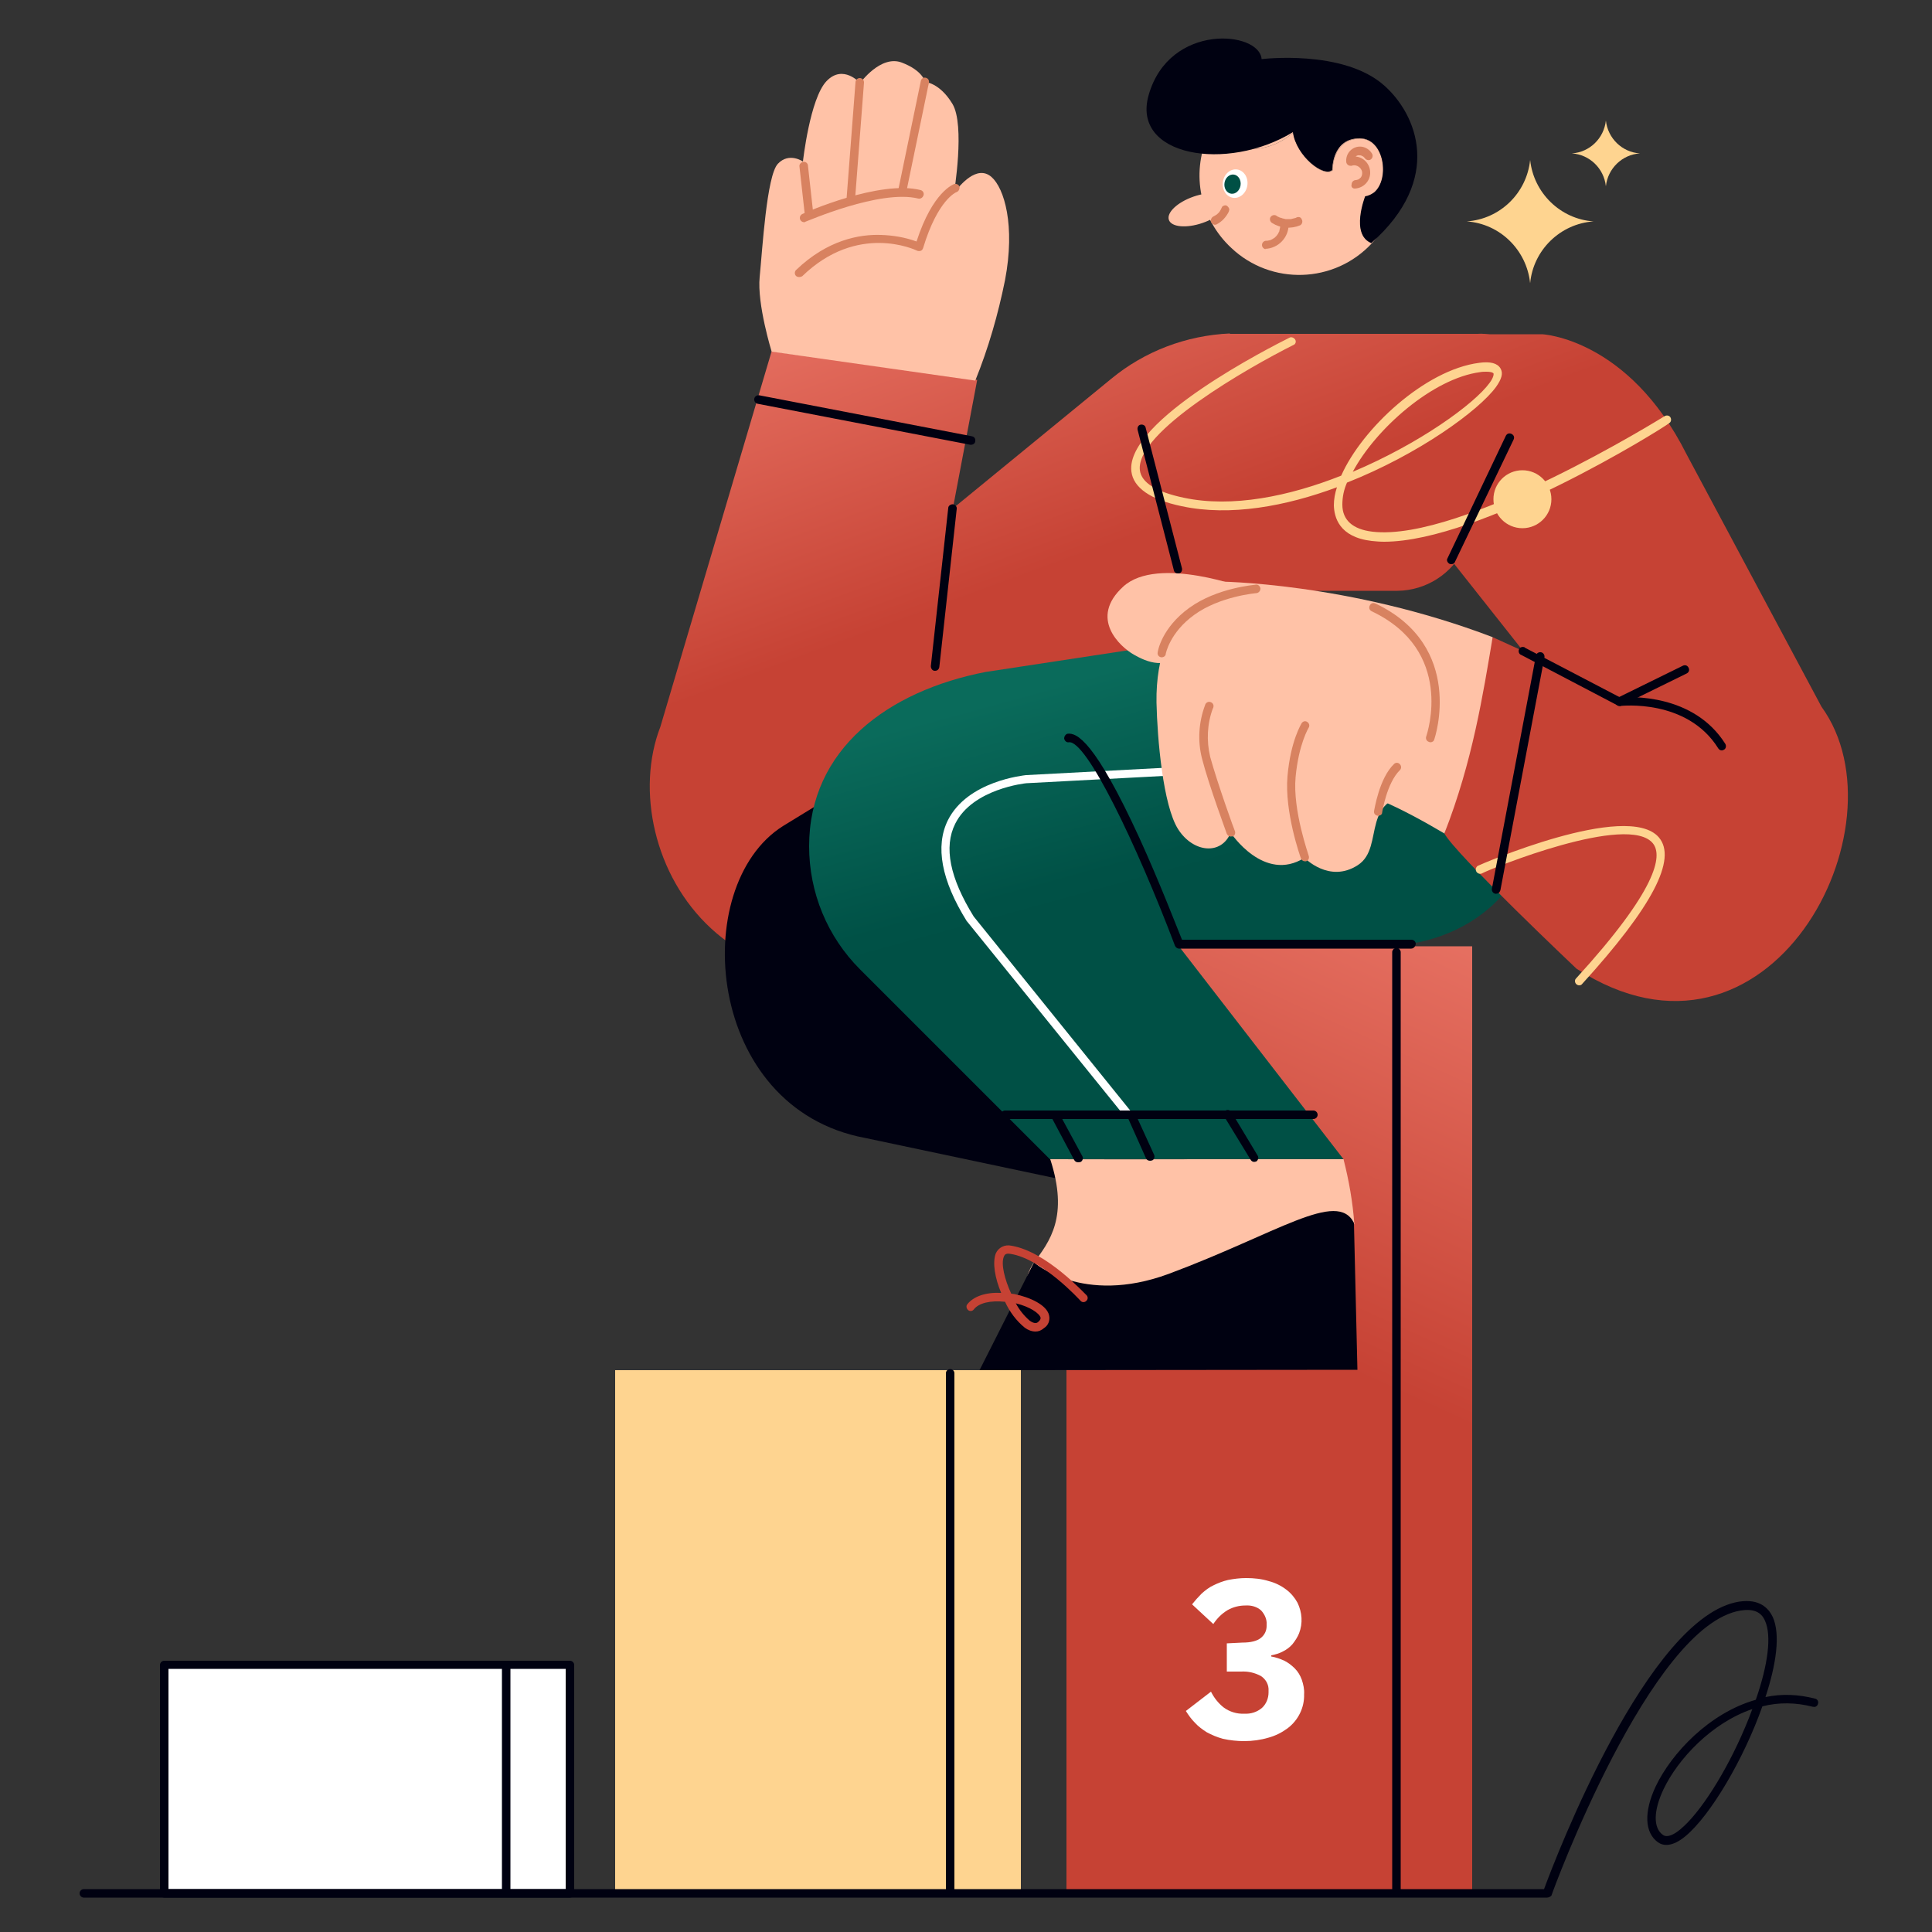 <svg transform="scale(1)" version="1.1" id="Layer_1" xmlns="http://www.w3.org/2000/svg" xmlns:xlink="http://www.w3.org/1999/xlink" x="0px" y="0px" viewBox="0 0 500 500" xml:space="preserve" class="show_show__wrapper__graphic__5Waiy "><rect x="0" y="0" width="500" height="500" fill="#333333" stroke="none"/><title>React</title><style type="text/css">
	.st0{fill:#FED490;}
	.st1{fill:#FFFFFF;}
	.st2{fill:#000111;}
	.st3{fill:url(#SVGID_1_);}
	.st4{fill:url(#SVGID_00000013903610030812286890000000856338765275902624_);}
	.st5{fill:#FFC2A7;}
	.st6{fill:#D88260;}
	.st7{fill:#005045;}
	.st8{fill:url(#SVGID_00000163763160509932966400000007033884000055309716_);}
	.st9{fill:url(#SVGID_00000020393592522902702180000012738187489307360922_);}
	.st10{fill:#C64234;}
	.st11{fill:url(#SVGID_00000081631036252006913480000004393099368027859584_);}
</style><g id="light"><path class="st0" d="M379.6,57.3c8.6,0.6,15.5,7.4,16.4,16c0.8-8.6,7.8-15.4,16.4-16c-8.6-0.6-15.5-7.4-16.4-15.9
		C395.1,50,388.2,56.7,379.6,57.3L379.6,57.3z"></path><path class="st0" d="M406.8,39.7c4.6,0.3,8.3,3.9,8.8,8.5c0.5-4.6,4.2-8.2,8.8-8.5c-4.6-0.3-8.3-3.9-8.8-8.5
		C415.1,35.8,411.4,39.4,406.8,39.7z"></path></g><g id="podium"><rect class="st1" x="42.5" y="430.8" width="105" height="59.2"></rect><path class="st2" d="M147.5,491.1h-105c-0.6,0-1.1-0.5-1.1-1c0,0,0,0,0,0v-59.2c0-0.6,0.5-1.1,1.1-1.1c0,0,0,0,0,0h105
		c0.6,0,1.1,0.5,1.1,1.1V490C148.6,490.6,148.1,491.1,147.5,491.1z M43.6,488.9h102.8v-57H43.6V488.9z"></path><rect class="st0" x="159.2" y="354.6" width="105" height="135.4"></rect><linearGradient id="SVGID_1_" gradientUnits="userSpaceOnUse" x1="403.716" y1="299.647" x2="336.686" y2="152.557" gradientTransform="matrix(1 0 0 -1 0 502)"><stop offset="0" style="stop-color: rgb(243, 131, 116);"></stop><stop offset="1" style="stop-color: rgb(198, 66, 52);"></stop></linearGradient><rect class="st3" x="276" y="244.9" width="105" height="245.1"></rect><path class="st2" d="M131,490.3c-0.6,0-1.1-0.5-1.1-1.1V431c0-0.6,0.5-1.1,1.1-1.1c0.6,0,1.1,0.5,1.1,1.1v58.2
		C132.1,489.8,131.6,490.3,131,490.3C131,490.3,131,490.3,131,490.3z"></path><path class="st2" d="M245.9,490.3c-0.6,0-1.1-0.5-1.1-1.1V355.4c0-0.6,0.5-1.1,1.1-1.1c0.6,0,1.1,0.5,1.1,1.1v133.8
		C247,489.8,246.5,490.3,245.9,490.3z"></path><path class="st2" d="M361.4,490.3c-0.6,0-1.1-0.5-1.1-1.1c0,0,0,0,0,0V246.3c0.1-0.6,0.6-1,1.2-1c0.5,0,0.9,0.5,1,1v242.9
		C362.5,489.8,362,490.3,361.4,490.3L361.4,490.3z"></path><path class="st1" d="M321.5,425.1c2.2,0,3.8-0.4,4.8-1.2c1-0.8,1.5-1.9,1.5-3.1v-0.4c0.1-1.3-0.5-2.6-1.4-3.6
		c-1.1-1-2.6-1.4-4.1-1.3c-1.6,0-3.2,0.4-4.6,1.2c-1.5,0.9-2.7,2.1-3.7,3.6l-5.5-5.1c0.8-1,1.6-1.9,2.5-2.8c0.9-0.8,1.9-1.6,3-2.1
		c1.2-0.6,2.5-1.1,3.8-1.4c1.5-0.3,3.1-0.5,4.7-0.5c2,0,4,0.2,5.9,0.8c1.6,0.4,3.2,1.2,4.5,2.2c1.2,0.9,2.2,2.1,2.9,3.4
		c1.2,2.5,1.4,5.3,0.4,7.9c-0.4,1-1,1.9-1.7,2.8c-0.7,0.8-1.5,1.4-2.5,1.9c-0.9,0.5-2,0.8-3,1v0.3c1.2,0.2,2.3,0.6,3.4,1.1
		c1,0.5,1.9,1.2,2.7,2c0.8,0.8,1.4,1.8,1.8,2.9c0.4,1.2,0.7,2.5,0.6,3.8c0.1,3.4-1.5,6.7-4.3,8.8c-1.5,1.1-3.1,1.9-4.9,2.4
		c-2,0.6-4.2,0.9-6.3,0.9c-1.8,0-3.7-0.2-5.5-0.6c-1.5-0.4-2.9-1-4.2-1.7c-1.1-0.7-2.2-1.5-3.1-2.5c-0.9-0.9-1.6-1.9-2.3-3l6.5-5
		c0.8,1.6,1.9,3,3.3,4.1c1.5,1.1,3.4,1.7,5.3,1.6c1.7,0.1,3.3-0.4,4.6-1.5c1.1-1,1.7-2.5,1.7-4v-0.4c0.1-1.5-0.6-2.9-1.9-3.8
		c-1.6-0.9-3.4-1.3-5.2-1.2h-3.7v-7.3L321.5,425.1z"></path></g><g id="character"><linearGradient id="SVGID_00000124844284823242970300000013404074410397570230_" gradientUnits="userSpaceOnUse" x1="204.474" y1="458.021" x2="245.824" y2="345.471" gradientTransform="matrix(1 0 0 -1 0 502)"><stop offset="0" style="stop-color: rgb(243, 131, 116);"></stop><stop offset="1" style="stop-color: rgb(198, 66, 52);"></stop></linearGradient><path d="M252.9,98.3l-53.2-7.4l-28.8,97.2
		c-12.6,32.5,18.5,89.3,87.8,52.5l56.4-90.2l3.2-64.1c-11.3,0.5-22.1,4.6-30.8,11.8l-40.9,33.5L252.9,98.3z" style="fill: url(&quot;#SVGID_00000124844284823242970300000013404074410397570230_&quot;);"></path><path class="st5" d="M252.4,98.5c3.4-8.4,5.9-17.1,7.7-26c2.7-14.2-0.2-23.8-3.5-26.7c-3.8-3.3-8.2,2.2-9.7,4.1
		c0,0,2.9-17.5-0.4-23s-7.1-5.7-7.1-5.7s-0.5-2.9-6-5s-10.8,5.3-10.8,5.3s-4.4-5-8.7-0.5s-6.1,20.8-6.1,20.8s-3.6-2.5-6.5,0.6
		s-4,22.3-4.7,29.3s3.1,19.3,3.1,19.3L252.4,98.5z"></path><path class="st2" d="M243.1,189l-40.5,24.8c-24.5,15.5-20.1,73,21.3,80.7l90.3,19.1L243.1,189z"></path><path class="st5" d="M312.6,35.1c3,2.1,6.5,3.3,10.2,3.5c4.4,0.2,8.6-1.4,11.9-4.3c0.8,6.1,7.9,11.8,10.2,9.8c0,0-0.2-8.3,7.2-8.2
		c6.2,0.1,7.7,10.6,3.6,14c-0.6,0.5-1.4,0.9-2.3,1c0,0-3.9,9.9,1.6,12.1c-9.7,10.4-26,10.9-36.3,1.2
		C310.6,56.7,308.2,45.1,312.6,35.1L312.6,35.1z"></path><path class="st5" d="M312.6,35.1c3,2.1,6.5,3.3,10.2,3.5c4.4,0.2,8.6-1.4,11.9-4.3c0.8,6.1,7.9,11.8,10.2,9.8c0,0-0.2-8.3,7.2-8.2
		c6.2,0.1,7.7,10.6,3.6,14c-0.6,0.5-1.4,0.9-2.3,1c0,0-3.9,9.9,1.6,12.1l0,0c3-3.2,5.1-7,6.1-11.2c0.7-2.6,0.9-5.3,0.7-8
		c-0.9-14.2-13.2-24.9-27.3-23.9C324.8,20.5,316.4,26.4,312.6,35.1L312.6,35.1z"></path><ellipse class="st5" transform="matrix(0.945 -0.328 0.328 0.945 -0.726 104.559)" cx="310" cy="54.4" rx="8" ry="3.6"></ellipse><path class="st2" d="M297.3,24.5C302.7,5.8,326,8,326.5,15.3c0,0,21.1-2.6,31.7,6.8c8.5,7.5,15.4,24.2-3.3,40.8l0,0
		c-5.5-2.2-1.6-12.1-1.6-12.1c0.8-0.1,1.6-0.5,2.3-1c4.1-3.4,2.7-13.9-3.6-14c-7.4-0.1-7.2,8.2-7.2,8.2c-2.2,2-9.4-3.7-10.2-9.8
		C317.6,44.6,292.6,40.5,297.3,24.5z"></path><path class="st6" d="M350.6,48.8c2.3-0.1,4.1-2,4-4.3s-2-4.1-4.3-4c-0.4,0-0.9,0.1-1.3,0.3l1.4,1c-0.1-0.7,0.3-1.4,1-1.6
		c0,0,0.3-0.1,0.1,0c0.1,0,0.2,0,0.4,0c0.3,0-0.1,0,0.2,0l0.3,0.1c-0.1,0,0.2,0.1,0.2,0.1s0.3,0.2,0.2,0.1c0.1,0.1,0.3,0.3,0.4,0.4
		c0.3,0.5,1,0.7,1.5,0.4c0.5-0.3,0.7-1,0.4-1.5c-1-1.7-3.1-2.4-4.9-1.4c-1.2,0.7-1.9,2-1.8,3.4c0,0.6,0.5,1.1,1.1,1.1
		c0.1,0,0.2,0,0.3,0c1-0.4,2.2,0.2,2.6,1.2c0,0.1,0.1,0.2,0.1,0.3c0.1,0.5,0,1.1-0.3,1.5c-0.2,0.2-0.4,0.4-0.6,0.5l-0.2,0.1h-0.1
		l-0.3,0.1c0,0-0.3,0-0.1,0c-0.6,0-1.1,0.5-1.1,1.1C349.6,48.3,350,48.8,350.6,48.8L350.6,48.8z"></path><path class="st6" d="M327.4,64.4c3.4-0.1,6.1-2.9,6.1-6.3c0-0.6-0.5-1.1-1.1-1.1c-0.6,0-1.1,0.5-1.1,1.1c0,0.2,0,0.3,0,0.5
		c0,0,0,0.3,0,0.1s0,0.1,0,0.1c-0.1,0.3-0.1,0.6-0.2,0.9c-0.1,0.3,0.1-0.2,0,0.1c0,0.1-0.1,0.2-0.1,0.2l-0.2,0.4l-0.1,0.2
		c0,0-0.2,0.3,0,0c-0.1,0.1-0.2,0.2-0.3,0.4l-0.3,0.3c0,0-0.2,0.2-0.1,0.1s-0.1,0.1-0.1,0.1c-0.3,0.2-0.5,0.3-0.8,0.5
		c-0.2,0.1,0,0.1,0,0s-0.2,0.1-0.2,0.1l-0.4,0.1l-0.5,0.1h-0.3c-0.6,0-1.1,0.5-1.1,1.1c0,0.6,0.5,1.1,1.1,1.1L327.4,64.4z"></path><path class="st6" d="M335.5,56.3c0.2-0.1-0.2,0.1-0.2,0.1l-0.4,0.1c-0.3,0.1-0.5,0.1-0.8,0.2H334h-0.3c-0.3,0-0.5,0-0.8,0h-0.2
		c0.1,0,0.1,0,0,0l-0.4-0.1c-0.2,0-0.4-0.1-0.7-0.2l-0.4-0.1l-0.2-0.1c-0.2-0.1-0.5-0.2-0.7-0.4c-0.5-0.3-1.2-0.1-1.5,0.4
		c-0.3,0.5-0.1,1.2,0.4,1.5c2.2,1.4,4.9,1.6,7.3,0.6c0.5-0.3,0.7-1,0.4-1.5C336.7,56.2,336.1,56,335.5,56.3L335.5,56.3z"></path><ellipse class="st1" transform="matrix(0.147 -0.989 0.989 0.147 225.689 356.627)" cx="319.6" cy="47.5" rx="3.7" ry="3.2"></ellipse><ellipse class="st7" transform="matrix(0.147 -0.989 0.989 0.147 225.021 356.051)" cx="318.9" cy="47.6" rx="2.5" ry="2.1"></ellipse><path class="st6" d="M314.8,58.1c1.4-0.7,2.5-1.9,3.2-3.3c0.1-0.3,0.2-0.6,0.1-0.8c-0.1-0.3-0.3-0.5-0.5-0.7
		c-0.3-0.2-0.6-0.2-0.8-0.1c-0.3,0.1-0.5,0.2-0.6,0.5c-0.2,0.4-0.4,0.9-0.7,1.2l0.2-0.2c-0.3,0.4-0.7,0.7-1,1l0.2-0.2
		c-0.3,0.2-0.6,0.4-1,0.6c-0.2,0.1-0.4,0.4-0.5,0.7c-0.2,0.6,0.2,1.2,0.8,1.3C314.2,58.2,314.5,58.2,314.8,58.1L314.8,58.1z"></path><linearGradient id="SVGID_00000035524107811175041580000003240460697467529893_" gradientUnits="userSpaceOnUse" x1="309.239" y1="496.519" x2="350.599" y2="383.969" gradientTransform="matrix(1 0 0 -1 0 502)"><stop offset="0" style="stop-color: rgb(243, 131, 116);"></stop><stop offset="1" style="stop-color: rgb(198, 66, 52);"></stop></linearGradient><path d="M361.7,152.9h-41
		c-10.6,0-12.5-6.5-14.5-18.8l-5.6-34.7c0,0,2.1-12.1,17.3-13h64.5c4.4-0.4,15.1,2.4,10.3,17.5c-3.1,9.8-7.8,25.9-13.7,37.9
		C375.8,148.5,369.1,152.8,361.7,152.9z" style="fill: url(&quot;#SVGID_00000035524107811175041580000003240460697467529893_&quot;);"></path><path class="st5" d="M347.7,300c1.4,5.5,2.4,11.1,2.8,16.8c0,0-98.6,36.5-83.2,10.3c4.5-5.9,9.3-12.3,4.5-27.1
		C296.3,300.1,329.5,299.9,347.7,300z"></path><path class="st2" d="M350.4,316.5l0.9,38l-97.8,0.1l14.1-27.9c0,0,12.5,11.2,34.8,3C330.6,319.2,346.1,307.8,350.4,316.5z"></path><linearGradient id="SVGID_00000025408909090825136900000004577247134189000103_" gradientUnits="userSpaceOnUse" x1="-87.055" y1="330.453" x2="-103.985" y2="268.893" gradientTransform="matrix(-1 0 0 -1 206.33 502)"><stop offset="0" style="stop-color: rgb(10, 107, 91);"></stop><stop offset="0.78" style="stop-color: rgb(0, 81, 70);"></stop><stop offset="0.91" style="stop-color: rgb(0, 80, 69);"></stop></linearGradient><path d="M397.8,197.4L397.8,197.4
		c3.7,33.3-19.2,47.5-40.6,47.5h-52.1l42.6,55.1h-76l-49.1-49.1c-8.5-8.5-13.2-19.9-13.2-31.9l0,0c0-25.1,20.4-40.2,45.7-45.1
		L353,159c21.2-3.3,41.1,11.3,44.3,32.5C397.6,193.5,397.8,195.4,397.8,197.4z" style="fill: url(&quot;#SVGID_00000025408909090825136900000004577247134189000103_&quot;);"></path><path class="st2" d="M324.6,300.7c-0.4,0-0.7-0.2-0.9-0.5l-6.9-11.3c-0.3-0.5-0.1-1.2,0.4-1.5s1.2-0.1,1.5,0.4l6.8,11.3
		c0.3,0.5,0.1,1.2-0.4,1.5C325,300.6,324.8,300.7,324.6,300.7z"></path><path class="st2" d="M297.6,300.4c-0.4,0-0.8-0.2-1-0.6l-4.7-10.5c-0.2-0.6,0-1.2,0.6-1.4c0.6-0.2,1.2,0,1.4,0.5l4.8,10.5
		c0.2,0.5,0,1.2-0.5,1.4c0,0,0,0,0,0C297.9,300.4,297.7,300.4,297.6,300.4z"></path><path class="st2" d="M279,300.8c-0.4,0-0.8-0.2-1-0.6l-5.8-10.9c-0.2-0.6,0-1.2,0.6-1.4c0.5-0.2,1.1,0,1.4,0.4l5.9,10.9
		c0.3,0.5,0.1,1.2-0.4,1.5c0,0,0,0,0,0C279.4,300.8,279.2,300.8,279,300.8z"></path><path class="st1" d="M291.7,289.1c-0.3,0-0.6-0.2-0.8-0.4l-40.6-50.2c0,0-0.1-0.1-0.1-0.1c-6.6-10.6-8.2-19.4-4.9-26.1
		c5.1-10.2,19.6-11.6,20.2-11.7l131.9-7c0.6,0,1.1,0.4,1.1,1c0,0.6-0.4,1.1-1,1.1l-131.9,7c-0.1,0-13.9,1.4-18.4,10.5
		c-3,6-1.4,14,4.8,24l40.5,50.2c0.4,0.5,0.3,1.2-0.2,1.5C292.2,289,292,289.1,291.7,289.1L291.7,289.1z"></path><path class="st2" d="M339.9,289.6h-79.8c-0.6,0-1.1-0.5-1.1-1.1c0-0.6,0.5-1.1,1.1-1.1h79.8c0.6,0,1.1,0.5,1.1,1.1
		C341,289.1,340.5,289.6,339.9,289.6z"></path><path class="st10" d="M268,344.6c-1,0-2-0.4-2.8-1c-2.2-1.8-3.9-4.1-5.1-6.7c-3.8-0.4-6.8,0.3-8.1,2c-0.4,0.5-1.1,0.5-1.5,0.1
		c-0.4-0.4-0.5-1-0.2-1.4c1.6-2.1,4.8-3.2,8.8-3c-1.6-3.8-2.3-7.8-1.4-10.2c0.7-1.6,2.4-2.4,4.1-2c9,1.5,18.9,12.4,19.4,12.8
		c0.4,0.4,0.4,1.1-0.1,1.5c0,0,0,0,0,0c-0.4,0.4-1.1,0.4-1.5-0.1c0,0,0,0,0,0c-0.1-0.1-9.8-10.8-18.1-12.1c-1.2-0.2-1.5,0.2-1.7,0.7
		c-0.8,1.9,0.2,5.9,1.9,9.6l0.8,0.1c4,0.8,8.4,2.8,9,5.5c0.3,1.3-0.2,2.6-1.3,3.3C269.5,344.3,268.8,344.6,268,344.6z M262.9,337.3
		c0.9,1.7,2.1,3.2,3.6,4.5c1.4,1,2,0.5,2.2,0.3c0.7-0.6,0.6-1,0.6-1.1C269,339.9,266.6,338.2,262.9,337.3L262.9,337.3z"></path><linearGradient id="SVGID_00000002367276857262435970000015547940493920761219_" gradientUnits="userSpaceOnUse" x1="346.524" y1="511.578" x2="388.414" y2="397.568" gradientTransform="matrix(1 0 0 -1 0 502)"><stop offset="0" style="stop-color: rgb(243, 131, 116);"></stop><stop offset="1" style="stop-color: rgb(198, 66, 52);"></stop></linearGradient><path d="M373.8,86.5h25.3c0,0,22.3,1,37.4,31.1
		l34.9,65.3c22.5,31-13.6,100-63.4,67.8c0,0-31.3-29.6-34.2-35c1.1-2.8,12.5-50.8,12.5-50.8l7.9,3.6L375.6,145L373.8,86.5z" style="fill: url(&quot;#SVGID_00000002367276857262435970000015547940493920761219_&quot;);"></path><g id="hand-1"><path class="st5" d="M315.1,150.5c0,0,33.7,0.1,71.2,14.4c-2.5,14.8-5.2,32.2-12.5,50.8c-10.8-6.4-22.7-12.3-30.7-12.4
			L315.1,150.5z"></path><g id="hand"><path class="st5" d="M325.1,152.4c0,0-10.7-1-17.1,4.4c-4.8,4-8.9,12.8-8.7,25c0.2,9.4,1.7,26.7,5.6,32.8s11.2,6.8,13.6,0.9
				c0,0,8.6,13.1,19.1,6.5c0,0,6.4,6.7,13.8,1.9s-0.3-18.5,16.9-18.5c5.1,0,7.2-14.7-3.5-29S325.1,152.4,325.1,152.4z"></path><path class="st5" d="M322.8,152.4c0,0-23.1-8.8-32.1-0.6s-0.8,15.6,2.7,17.6s8.4,4,13.1-0.6S322.8,152.4,322.8,152.4z"></path><path class="st6" d="M300.7,170.1h-0.2c-0.6-0.1-1-0.6-0.9-1.2c0,0,0,0,0,0c0-0.3,1-6.4,8.2-11.6s16.8-5.9,17.2-6
				c0.6-0.1,1.1,0.4,1.2,1c0,0,0,0,0,0c0,0.6-0.4,1.1-1,1.2c-0.1,0-9.5,0.8-16.1,5.6c-6.4,4.6-7.4,10.1-7.4,10.1
				C301.7,169.7,301.2,170.1,300.7,170.1z"></path><path class="st6" d="M318.5,216.5c-0.4,0-0.8-0.3-1-0.7c0-0.1-4.6-12.4-6.4-19.4c-1.2-4.6-0.9-9.5,0.8-14
				c0.2-0.6,0.8-0.9,1.4-0.7c0.6,0.2,0.9,0.8,0.7,1.4c0,0.1,0,0.1-0.1,0.2c-1.5,4-1.7,8.4-0.7,12.6c1.9,6.9,6.3,19.1,6.4,19.2
				c0.2,0.6-0.1,1.2-0.6,1.4C318.8,216.4,318.7,216.5,318.5,216.5z"></path><path class="st6" d="M337.7,222.9c-0.5,0-0.8-0.3-1-0.7c-0.2-0.5-4.3-12.1-3.5-21.3s3.6-13.6,3.7-13.8c0.4-0.5,1-0.6,1.5-0.2
				c0.4,0.3,0.6,0.9,0.3,1.4c0,0-2.6,4.2-3.4,12.8s3.4,20.2,3.4,20.4c0.2,0.6-0.1,1.2-0.7,1.4C337.9,222.9,337.8,222.9,337.7,222.9z
				"></path><path class="st6" d="M356.7,211.1h-0.2c-0.6-0.1-1-0.6-0.9-1.2c0.1-0.3,1.3-8.5,5.2-12.2c0.4-0.4,1.1-0.4,1.5,0.1
				c0.4,0.4,0.4,1.1,0,1.5c-3.4,3.3-4.6,10.9-4.6,11C357.7,210.7,357.3,211.1,356.7,211.1z"></path></g><path class="st6" d="M370.2,192.1c-0.1,0-0.2,0-0.4-0.1c-0.6-0.2-0.9-0.8-0.7-1.4c0.3-0.9,7.4-22.2-14.1-32.4
			c-0.6-0.3-0.8-0.9-0.5-1.5s0.9-0.8,1.5-0.5c23.3,11.1,15.3,34.9,15.2,35.1C371.1,191.8,370.7,192.1,370.2,192.1z"></path></g><path class="st0" d="M358.2,140.2c-1.1,0-2.2-0.1-3.2-0.2c-8.5-1-9.7-6.2-9.8-9.2c0-1.6,0.3-3.2,0.8-4.7
		c-13.2,4.9-27.6,7.6-40.2,4.9c-8.1-1.7-12.5-4.8-13-9c-1.6-13.2,36.5-32.4,40.9-34.6c0.5-0.3,1.2,0,1.5,0.5
		c0.3,0.5,0.1,1.2-0.5,1.4c0,0,0,0,0,0c-11.4,5.7-40.9,22.5-39.7,32.4c0.4,3.2,4.2,5.6,11.3,7.1c12.6,2.7,27.4-0.4,40.8-5.7
		c5.4-12.2,21.7-27.4,35.7-29.2c2.9-0.4,4.7,0.1,5.5,1.4s0.3,2.8-1.1,4.8c-4.4,6.1-20.1,17.5-38.6,24.8c-0.8,1.8-1.2,3.7-1.2,5.7
		c0,4,2.7,6.4,7.8,7c23.2,2.7,75.1-29.6,75.6-29.9c0.5-0.3,1.2-0.2,1.5,0.3c0.3,0.5,0.2,1.2-0.3,1.5l0,0
		C430,111.1,383.2,140.2,358.2,140.2z M384.7,96.2c-0.5,0-1.1,0-1.6,0.1c-12.3,1.6-27.1,14.7-33,25.8c17.1-7.2,31.4-17.5,35.4-23
		c1.1-1.5,1.1-2.3,1-2.5C386.5,96.6,386.2,96.2,384.7,96.2L384.7,96.2z"></path><path class="st0" d="M408.7,255c-0.6,0-1.1-0.5-1.1-1.1c0-0.3,0.1-0.5,0.3-0.7c21-23,22.4-31.7,19.9-34.9c-6.3-8-42,6.5-44.2,7.7
		c-0.5,0.3-1.2,0.1-1.5-0.4c-0.3-0.5-0.2-1.1,0.3-1.5c0.3-0.2,38.7-16.9,46.9-7.4c4.8,5.6-1.7,18-19.8,37.9
		C409.3,254.9,409,255,408.7,255z"></path><circle class="st0" cx="394" cy="129.2" r="7.5"></circle><path class="st2" d="M242,173.6h-0.1c-0.6,0-1-0.6-1-1.2c0,0,0,0,0,0l4.5-40.9c0-0.6,0.6-1,1.2-1c0,0,0,0,0,0
		c0.6,0.1,1.1,0.6,1,1.2l-4.5,40.9C243,173.2,242.6,173.6,242,173.6z"></path><path class="st2" d="M304.8,148.4c-0.5,0-0.9-0.3-1-0.8l-9.4-36.4c-0.1-0.6,0.2-1.2,0.8-1.3c0.6-0.1,1.2,0.2,1.3,0.8l0,0l9.4,36.4
		c0.1,0.6-0.2,1.2-0.8,1.3c0,0,0,0,0,0C305,148.4,304.9,148.4,304.8,148.4z"></path><path class="st2" d="M375.6,146c-0.2,0-0.3,0-0.5-0.1c-0.5-0.3-0.8-0.9-0.5-1.4l15.1-31.7c0.3-0.6,0.9-0.8,1.5-0.5s0.8,0.9,0.5,1.5
		l-15.2,31.7C376.4,145.8,376,146,375.6,146z"></path><path class="st2" d="M445.6,194.2c-0.4,0-0.7-0.2-0.9-0.5c-8.1-13-25.2-11-25.4-11c-0.2,0-0.4,0-0.6-0.1l-25-13.1
		c-0.6-0.2-0.8-0.9-0.6-1.4c0.2-0.6,0.9-0.8,1.4-0.6c0.1,0,0.1,0,0.1,0.1l24.7,12.9c2.6-0.2,19-1,27.2,12c0.3,0.5,0.2,1.2-0.3,1.5
		c0,0,0,0,0,0C446,194.1,445.8,194.2,445.6,194.2z"></path><path class="st2" d="M419.1,182.7c-0.6,0-1.1-0.5-1.1-1.1c0-0.4,0.2-0.8,0.6-1l16.9-8.3c0.6-0.3,1.2-0.1,1.5,0.5s0.1,1.2-0.5,1.5
		l-16.9,8.3C419.4,182.7,419.3,182.8,419.1,182.7z"></path><path class="st2" d="M251.3,115.1c-0.1,0-0.1,0-0.2,0l-55-10.6c-0.6-0.1-1-0.7-0.9-1.3c0.1-0.6,0.7-1,1.3-0.9l0,0l55,10.6
		c0.6,0.1,1,0.6,0.9,1.2C252.4,114.7,251.9,115.1,251.3,115.1L251.3,115.1z"></path><path class="st2" d="M387.2,231.3c-0.1,0-0.1,0-0.2,0c-0.6-0.1-1-0.7-0.9-1.3l11.4-60.3c0.1-0.6,0.7-1,1.3-0.9
		c0.6,0.1,1,0.7,0.9,1.3c0,0,0,0,0,0l-11.4,60.3C388.1,231,387.7,231.3,387.2,231.3z"></path><path class="st6" d="M206.8,71.7c-0.3,0-0.6-0.1-0.8-0.3c-0.4-0.4-0.4-1.1,0-1.5c0,0,0,0,0,0c8.1-7.8,16.4-9.3,22-9.1
		c3.1,0.1,6.2,0.6,9.2,1.7c4.2-13,9.6-14.8,9.8-14.9c0.6-0.1,1.2,0.2,1.3,0.8c0.1,0.5-0.2,1.1-0.7,1.3c-0.1,0-4.9,1.9-8.7,14.5
		c-0.1,0.3-0.3,0.6-0.6,0.7c-0.3,0.1-0.6,0.1-0.9,0c-0.6-0.3-15.5-7.3-29.8,6.6C207.4,71.6,207.1,71.7,206.8,71.7z"></path><path class="st6" d="M233.5,50.8h-0.2c-0.6-0.1-1-0.7-0.9-1.3c0,0,0,0,0,0l5.9-28.5c0.1-0.6,0.6-1,1.2-0.9c0.6,0.1,1,0.6,0.9,1.2
		c0,0,0,0.1,0,0.1l-5.9,28.5C234.5,50.4,234,50.8,233.5,50.8z"></path><path class="st6" d="M208.1,57.5c-0.6,0-1.1-0.5-1.1-1.1c0-0.4,0.2-0.8,0.6-1c0.8-0.4,20.1-8.9,30.7-6.2c0.6,0.2,0.9,0.8,0.7,1.4
		c-0.2,0.5-0.7,0.9-1.3,0.8c-9.9-2.5-29.1,6-29.3,6C208.4,57.5,208.2,57.5,208.1,57.5z"></path><path class="st6" d="M220.2,52.5L220.2,52.5c-0.7,0-1.1-0.6-1.1-1.2l2.3-30c0-0.6,0.5-1.1,1.1-1.1c0.6,0,1.1,0.5,1.1,1.1
		c0,0,0,0.1,0,0.1l-2.3,30C221.3,52.1,220.8,52.5,220.2,52.5z"></path><path class="st6" d="M209.4,56.7c-0.6,0-1-0.4-1.1-1l-1.4-12.6c-0.1-0.6,0.4-1.1,1-1.2c0,0,0,0,0,0c0.6-0.1,1.1,0.3,1.2,0.9
		c0,0,0,0.1,0,0.1l1.4,12.6c0.1,0.6-0.4,1.1-1,1.2c0,0,0,0,0,0L209.4,56.7z"></path><path class="st2" d="M365.2,245.5h-60.1c-0.4,0-0.8-0.3-1-0.7c-10-26.4-23-53.4-27.5-52.7c-0.6,0.1-1.1-0.4-1.2-1
		c0-0.5,0.3-1,0.8-1.2c2.5-0.4,7.2,2,18.6,26.8c5.3,11.6,9.9,23.6,11.1,26.5h59.4c0.6,0,1.1,0.5,1.1,1.1
		C366.3,245,365.8,245.5,365.2,245.5C365.2,245.5,365.2,245.5,365.2,245.5L365.2,245.5z"></path></g><path class="st2" id="line" d="M400.4,491.1H21.7c-0.6,0-1.1-0.5-1.1-1.1c0-0.6,0.5-1.1,1.1-1.1h377.9c2.9-7.9,26.9-70.7,50.5-74.4
	c5.3-0.8,7.6,1.7,8.7,4c2,4.5,0.9,12.2-1.9,20.7c4.2-0.9,8.6-0.7,12.8,0.4c0.6,0.1,1,0.7,0.8,1.3c-0.1,0.6-0.7,1-1.3,0.8
	c0,0-0.1,0-0.1,0c-4.3-1.1-8.7-1.2-13-0.1c-4.8,13.6-13.4,28.2-19.9,33.6c-3.5,2.9-5.8,2.5-7.1,1.6c-3.5-2.5-3.7-7.9-0.6-14.5
	c4.1-8.6,13.9-19,25.9-22.4c3.2-9.2,4.1-16.6,2.4-20.4c-1-2.4-3.1-3.2-6.3-2.7c-23.4,3.7-48.8,73-49,73.8
	C401.3,490.8,400.8,491.1,400.4,491.1z M453.5,442.3c-10.6,3.6-19.3,13-23,20.8c-2.6,5.5-2.7,10-0.1,11.8c1.2,0.8,3.1-0.3,4.5-1.5
	c5-4.1,11.8-14.7,16.7-26.3C452.3,445.5,452.9,443.9,453.5,442.3z"></path></svg>